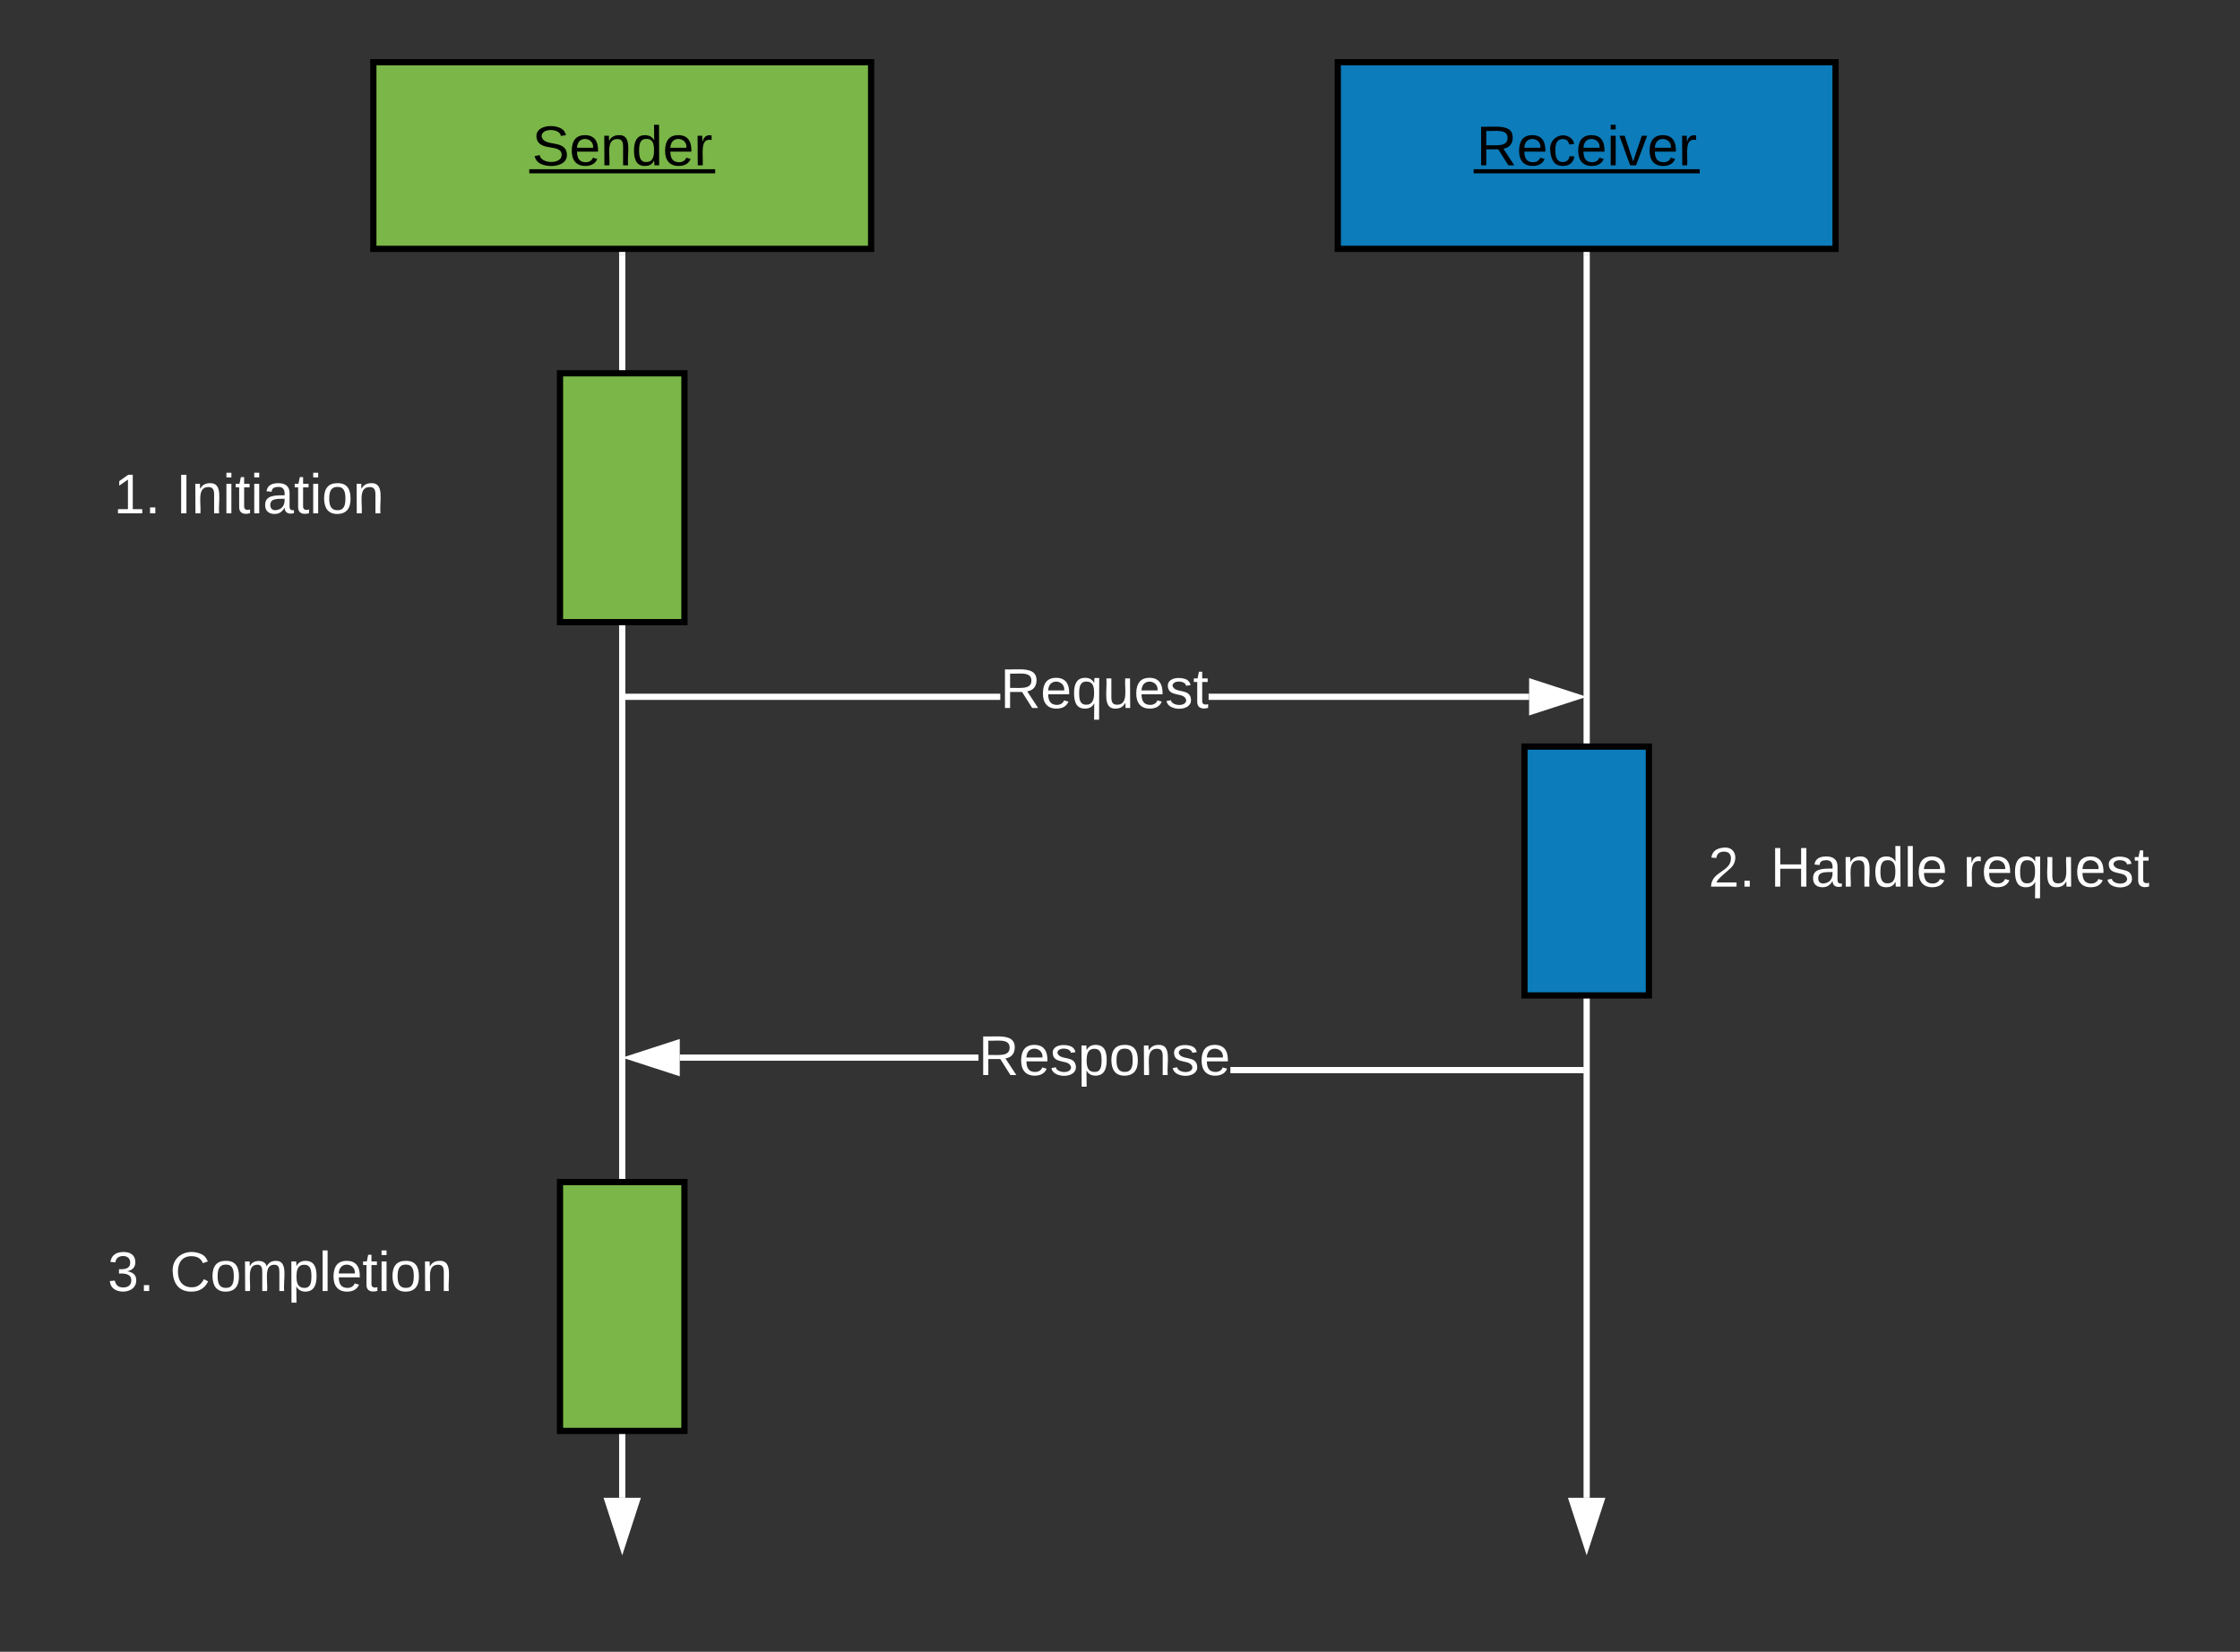 <svg xmlns="http://www.w3.org/2000/svg" xmlns:xlink="http://www.w3.org/1999/xlink" xmlns:lucid="lucid" width="720" height="531"><g transform="translate(-240 -320)" lucid:page-tab-id="0_0"><path d="M0 0h1870.4v1323.2H0z" fill="#333"/><path d="M360 340h160v60H360z" stroke="#000" stroke-width="2" fill="#7ab648"/><use xlink:href="#a" transform="matrix(1,0,0,1,360,340) translate(51.03 33.15)"/><path d="M670 340h160v60H670z" stroke="#000" stroke-width="2" fill="#0c7cba"/><use xlink:href="#b" transform="matrix(1,0,0,1,670,340) translate(44.58 33.15)"/><path d="M441 801.5h-2V464.7h2zm0-358.4h-2V402h2z" fill="#fff"/><path d="M441 402.03h-2V401h2zM440 816.76l-4.64-14.26h9.28z" fill="#fff"/><path d="M440 820l-6-18.5h12zm-3.26-16.5l3.26 10.03 3.26-10.03z" fill="#fff"/><use xlink:href="#c" transform="matrix(1,0,0,1,437.5,443.1) translate(0 14.4)"/><path d="M420 440h40v80h-40z" stroke="#000" stroke-width="2" fill="#7ab648"/><path d="M260 450h120v60H260z" stroke="#000" stroke-opacity="0" stroke-width="2" fill="#fff" fill-opacity="0"/><use xlink:href="#d" transform="matrix(1,0,0,1,265,455) translate(11.575 30.025)"/><use xlink:href="#e" transform="matrix(1,0,0,1,265,455) translate(31.575 30.025)"/><path d="M750 402v399.5" stroke="#fff" stroke-width="2" fill="none"/><path d="M751 402.03h-2V401h2z" fill="#fff"/><path d="M750 816.76l-4.64-14.26h9.28z" stroke="#fff" stroke-width="2" fill="#fff"/><path d="M561.52 545H441v-2h120.52zm169.98 0H628.48v-2H731.5z" fill="#fff"/><path d="M441.03 545H440v-2h1.03zM746.76 544l-14.26 4.64v-9.28z" fill="#fff"/><path d="M750 544l-18.5 6v-12zm-16.5 3.26l10.03-3.26-10.03-3.26z" fill="#fff"/><use xlink:href="#f" transform="matrix(1,0,0,1,561.525,533.2) translate(0 14.4)"/><path d="M730 560h40v80h-40z" stroke="#000" stroke-width="2" fill="#0c7cba"/><path d="M780 570h160v60H780z" stroke="#000" stroke-opacity="0" stroke-width="2" fill="#fff" fill-opacity="0"/><use xlink:href="#g" transform="matrix(1,0,0,1,785,575) translate(4.075 30.025)"/><use xlink:href="#h" transform="matrix(1,0,0,1,785,575) translate(24.075 30.025)"/><use xlink:href="#i" transform="matrix(1,0,0,1,785,575) translate(85.975 30.025)"/><path d="M749 663v2H635.48v-2zm-290.5-2v-2h96.02v2zM457.5 664.64L443.24 660l14.26-4.64z" fill="#fff"/><path d="M458.5 666l-18.5-6 18.5-6zm-12.03-6l10.03 3.26v-6.52zM750 665h-1.03v-2H750z" fill="#fff"/><use xlink:href="#j" transform="matrix(1,0,0,1,554.525,651.2) translate(0 14.4)"/><path d="M420 700h40v80h-40z" stroke="#000" stroke-width="2" fill="#7ab648"/><path d="M260 700h140v60H260z" stroke="#000" stroke-opacity="0" stroke-width="2" fill="#fff" fill-opacity="0"/><g><use xlink:href="#k" transform="matrix(1,0,0,1,265,705) translate(9.6 30.025)"/><use xlink:href="#l" transform="matrix(1,0,0,1,265,705) translate(29.6 30.025)"/></g><defs><path d="M185-189c-5-48-123-54-124 2 14 75 158 14 163 119 3 78-121 87-175 55-17-10-28-26-33-46l33-7c5 56 141 63 141-1 0-78-155-14-162-118-5-82 145-84 179-34 5 7 8 16 11 25" id="m"/><path d="M100-194c63 0 86 42 84 106H49c0 40 14 67 53 68 26 1 43-12 49-29l28 8c-11 28-37 45-77 45C44 4 14-33 15-96c1-61 26-98 85-98zm52 81c6-60-76-77-97-28-3 7-6 17-6 28h103" id="n"/><path d="M117-194c89-4 53 116 60 194h-32v-121c0-31-8-49-39-48C34-167 62-67 57 0H25l-1-190h30c1 10-1 24 2 32 11-22 29-35 61-36" id="o"/><path d="M85-194c31 0 48 13 60 33l-1-100h32l1 261h-30c-2-10 0-23-3-31C134-8 116 4 85 4 32 4 16-35 15-94c0-66 23-100 70-100zm9 24c-40 0-46 34-46 75 0 40 6 74 45 74 42 0 51-32 51-76 0-42-9-74-50-73" id="p"/><path d="M114-163C36-179 61-72 57 0H25l-1-190h30c1 12-1 29 2 39 6-27 23-49 58-41v29" id="q"/><g id="a"><use transform="matrix(0.05,0,0,0.05,0,0)" xlink:href="#m"/><use transform="matrix(0.05,0,0,0.05,12,0)" xlink:href="#n"/><use transform="matrix(0.05,0,0,0.05,22,0)" xlink:href="#o"/><use transform="matrix(0.05,0,0,0.05,32,0)" xlink:href="#p"/><use transform="matrix(0.05,0,0,0.05,42,0)" xlink:href="#n"/><use transform="matrix(0.05,0,0,0.05,52,0)" xlink:href="#q"/><path d="M-.9 1.25h59.75v1.32H-.9z"/></g><path d="M233-177c-1 41-23 64-60 70L243 0h-38l-65-103H63V0H30v-248c88 3 205-21 203 71zM63-129c60-2 137 13 137-47 0-61-80-42-137-45v92" id="r"/><path d="M96-169c-40 0-48 33-48 73s9 75 48 75c24 0 41-14 43-38l32 2c-6 37-31 61-74 61-59 0-76-41-82-99-10-93 101-131 147-64 4 7 5 14 7 22l-32 3c-4-21-16-35-41-35" id="s"/><path d="M24-231v-30h32v30H24zM24 0v-190h32V0H24" id="t"/><path d="M108 0H70L1-190h34L89-25l56-165h34" id="u"/><g id="b"><use transform="matrix(0.05,0,0,0.05,0,0)" xlink:href="#r"/><use transform="matrix(0.05,0,0,0.05,12.95,0)" xlink:href="#n"/><use transform="matrix(0.05,0,0,0.05,22.95,0)" xlink:href="#s"/><use transform="matrix(0.05,0,0,0.05,31.95,0)" xlink:href="#n"/><use transform="matrix(0.05,0,0,0.05,41.95,0)" xlink:href="#t"/><use transform="matrix(0.05,0,0,0.05,45.9,0)" xlink:href="#u"/><use transform="matrix(0.05,0,0,0.05,54.9,0)" xlink:href="#n"/><use transform="matrix(0.05,0,0,0.05,64.9,0)" xlink:href="#q"/><path d="M-.9 1.25h72.65v1.32H-.9z"/></g><path d="M33 0v-248h34V0H33" id="v"/><use transform="matrix(0.05,0,0,0.05,0,0)" xlink:href="#v" id="c"/><path fill="#fff" d="M27 0v-27h64v-190l-56 39v-29l58-41h29v221h61V0H27" id="w"/><path fill="#fff" d="M33 0v-38h34V0H33" id="x"/><g id="d"><use transform="matrix(0.05,0,0,0.05,0,0)" xlink:href="#w"/><use transform="matrix(0.05,0,0,0.05,10,0)" xlink:href="#x"/></g><path fill="#fff" d="M33 0v-248h34V0H33" id="y"/><path fill="#fff" d="M117-194c89-4 53 116 60 194h-32v-121c0-31-8-49-39-48C34-167 62-67 57 0H25l-1-190h30c1 10-1 24 2 32 11-22 29-35 61-36" id="z"/><path fill="#fff" d="M24-231v-30h32v30H24zM24 0v-190h32V0H24" id="A"/><path fill="#fff" d="M59-47c-2 24 18 29 38 22v24C64 9 27 4 27-40v-127H5v-23h24l9-43h21v43h35v23H59v120" id="B"/><path fill="#fff" d="M141-36C126-15 110 5 73 4 37 3 15-17 15-53c-1-64 63-63 125-63 3-35-9-54-41-54-24 1-41 7-42 31l-33-3c5-37 33-52 76-52 45 0 72 20 72 64v82c-1 20 7 32 28 27v20c-31 9-61-2-59-35zM48-53c0 20 12 33 32 33 41-3 63-29 60-74-43 2-92-5-92 41" id="C"/><path fill="#fff" d="M100-194c62-1 85 37 85 99 1 63-27 99-86 99S16-35 15-95c0-66 28-99 85-99zM99-20c44 1 53-31 53-75 0-43-8-75-51-75s-53 32-53 75 10 74 51 75" id="D"/><g id="e"><use transform="matrix(0.05,0,0,0.05,0,0)" xlink:href="#y"/><use transform="matrix(0.05,0,0,0.05,5,0)" xlink:href="#z"/><use transform="matrix(0.05,0,0,0.05,15,0)" xlink:href="#A"/><use transform="matrix(0.05,0,0,0.05,18.95,0)" xlink:href="#B"/><use transform="matrix(0.05,0,0,0.05,23.95,0)" xlink:href="#A"/><use transform="matrix(0.05,0,0,0.05,27.9,0)" xlink:href="#C"/><use transform="matrix(0.05,0,0,0.05,37.9,0)" xlink:href="#B"/><use transform="matrix(0.05,0,0,0.05,42.9,0)" xlink:href="#A"/><use transform="matrix(0.05,0,0,0.05,46.85,0)" xlink:href="#D"/><use transform="matrix(0.05,0,0,0.05,56.85,0)" xlink:href="#z"/></g><path fill="#fff" d="M233-177c-1 41-23 64-60 70L243 0h-38l-65-103H63V0H30v-248c88 3 205-21 203 71zM63-129c60-2 137 13 137-47 0-61-80-42-137-45v92" id="E"/><path fill="#fff" d="M100-194c63 0 86 42 84 106H49c0 40 14 67 53 68 26 1 43-12 49-29l28 8c-11 28-37 45-77 45C44 4 14-33 15-96c1-61 26-98 85-98zm52 81c6-60-76-77-97-28-3 7-6 17-6 28h103" id="F"/><path fill="#fff" d="M145-31C134-9 116 4 85 4 32 4 16-35 15-94c0-59 17-99 70-100 32-1 48 14 60 33 0-11-1-24 2-32h30l-1 268h-32zM93-21c41 0 51-33 51-76s-8-73-50-73c-40 0-46 35-46 75s5 74 45 74" id="G"/><path fill="#fff" d="M84 4C-5 8 30-112 23-190h32v120c0 31 7 50 39 49 72-2 45-101 50-169h31l1 190h-30c-1-10 1-25-2-33-11 22-28 36-60 37" id="H"/><path fill="#fff" d="M135-143c-3-34-86-38-87 0 15 53 115 12 119 90S17 21 10-45l28-5c4 36 97 45 98 0-10-56-113-15-118-90-4-57 82-63 122-42 12 7 21 19 24 35" id="I"/><g id="f"><use transform="matrix(0.05,0,0,0.05,0,0)" xlink:href="#E"/><use transform="matrix(0.05,0,0,0.05,12.95,0)" xlink:href="#F"/><use transform="matrix(0.05,0,0,0.05,22.95,0)" xlink:href="#G"/><use transform="matrix(0.05,0,0,0.05,32.95,0)" xlink:href="#H"/><use transform="matrix(0.05,0,0,0.05,42.95,0)" xlink:href="#F"/><use transform="matrix(0.05,0,0,0.05,52.95,0)" xlink:href="#I"/><use transform="matrix(0.05,0,0,0.05,61.95,0)" xlink:href="#B"/></g><path fill="#fff" d="M101-251c82-7 93 87 43 132L82-64C71-53 59-42 53-27h129V0H18c2-99 128-94 128-182 0-28-16-43-45-43s-46 15-49 41l-32-3c6-41 34-60 81-64" id="J"/><g id="g"><use transform="matrix(0.05,0,0,0.05,0,0)" xlink:href="#J"/><use transform="matrix(0.05,0,0,0.05,10,0)" xlink:href="#x"/></g><path fill="#fff" d="M197 0v-115H63V0H30v-248h33v105h134v-105h34V0h-34" id="K"/><path fill="#fff" d="M85-194c31 0 48 13 60 33l-1-100h32l1 261h-30c-2-10 0-23-3-31C134-8 116 4 85 4 32 4 16-35 15-94c0-66 23-100 70-100zm9 24c-40 0-46 34-46 75 0 40 6 74 45 74 42 0 51-32 51-76 0-42-9-74-50-73" id="L"/><path fill="#fff" d="M24 0v-261h32V0H24" id="M"/><g id="h"><use transform="matrix(0.05,0,0,0.05,0,0)" xlink:href="#K"/><use transform="matrix(0.05,0,0,0.05,12.95,0)" xlink:href="#C"/><use transform="matrix(0.05,0,0,0.05,22.95,0)" xlink:href="#z"/><use transform="matrix(0.05,0,0,0.05,32.95,0)" xlink:href="#L"/><use transform="matrix(0.05,0,0,0.05,42.95,0)" xlink:href="#M"/><use transform="matrix(0.05,0,0,0.05,46.9,0)" xlink:href="#F"/></g><path fill="#fff" d="M114-163C36-179 61-72 57 0H25l-1-190h30c1 12-1 29 2 39 6-27 23-49 58-41v29" id="N"/><g id="i"><use transform="matrix(0.05,0,0,0.05,0,0)" xlink:href="#N"/><use transform="matrix(0.05,0,0,0.05,5.95,0)" xlink:href="#F"/><use transform="matrix(0.05,0,0,0.05,15.95,0)" xlink:href="#G"/><use transform="matrix(0.05,0,0,0.05,25.95,0)" xlink:href="#H"/><use transform="matrix(0.05,0,0,0.05,35.95,0)" xlink:href="#F"/><use transform="matrix(0.05,0,0,0.05,45.95,0)" xlink:href="#I"/><use transform="matrix(0.05,0,0,0.05,54.95,0)" xlink:href="#B"/></g><path fill="#fff" d="M115-194c55 1 70 41 70 98S169 2 115 4C84 4 66-9 55-30l1 105H24l-1-265h31l2 30c10-21 28-34 59-34zm-8 174c40 0 45-34 45-75s-6-73-45-74c-42 0-51 32-51 76 0 43 10 73 51 73" id="O"/><g id="j"><use transform="matrix(0.05,0,0,0.05,0,0)" xlink:href="#E"/><use transform="matrix(0.05,0,0,0.05,12.95,0)" xlink:href="#F"/><use transform="matrix(0.05,0,0,0.05,22.95,0)" xlink:href="#I"/><use transform="matrix(0.05,0,0,0.05,31.95,0)" xlink:href="#O"/><use transform="matrix(0.05,0,0,0.05,41.95,0)" xlink:href="#D"/><use transform="matrix(0.05,0,0,0.05,51.95,0)" xlink:href="#z"/><use transform="matrix(0.05,0,0,0.05,61.95,0)" xlink:href="#I"/><use transform="matrix(0.05,0,0,0.05,70.95,0)" xlink:href="#F"/></g><path fill="#fff" d="M126-127c33 6 58 20 58 59 0 88-139 92-164 29-3-8-5-16-6-25l32-3c6 27 21 44 54 44 32 0 52-15 52-46 0-38-36-46-79-43v-28c39 1 72-4 72-42 0-27-17-43-46-43-28 0-47 15-49 41l-32-3c6-42 35-63 81-64 48-1 79 21 79 65 0 36-21 52-52 59" id="P"/><g id="k"><use transform="matrix(0.05,0,0,0.05,0,0)" xlink:href="#P"/><use transform="matrix(0.05,0,0,0.05,10,0)" xlink:href="#x"/></g><path fill="#fff" d="M212-179c-10-28-35-45-73-45-59 0-87 40-87 99 0 60 29 101 89 101 43 0 62-24 78-52l27 14C228-24 195 4 139 4 59 4 22-46 18-125c-6-104 99-153 187-111 19 9 31 26 39 46" id="Q"/><path fill="#fff" d="M210-169c-67 3-38 105-44 169h-31v-121c0-29-5-50-35-48C34-165 62-65 56 0H25l-1-190h30c1 10-1 24 2 32 10-44 99-50 107 0 11-21 27-35 58-36 85-2 47 119 55 194h-31v-121c0-29-5-49-35-48" id="R"/><g id="l"><use transform="matrix(0.05,0,0,0.05,0,0)" xlink:href="#Q"/><use transform="matrix(0.05,0,0,0.05,12.95,0)" xlink:href="#D"/><use transform="matrix(0.05,0,0,0.05,22.95,0)" xlink:href="#R"/><use transform="matrix(0.05,0,0,0.05,37.9,0)" xlink:href="#O"/><use transform="matrix(0.05,0,0,0.05,47.9,0)" xlink:href="#M"/><use transform="matrix(0.05,0,0,0.05,51.85,0)" xlink:href="#F"/><use transform="matrix(0.05,0,0,0.05,61.85,0)" xlink:href="#B"/><use transform="matrix(0.05,0,0,0.05,66.85,0)" xlink:href="#A"/><use transform="matrix(0.05,0,0,0.05,70.8,0)" xlink:href="#D"/><use transform="matrix(0.05,0,0,0.05,80.8,0)" xlink:href="#z"/></g></defs></g></svg>
